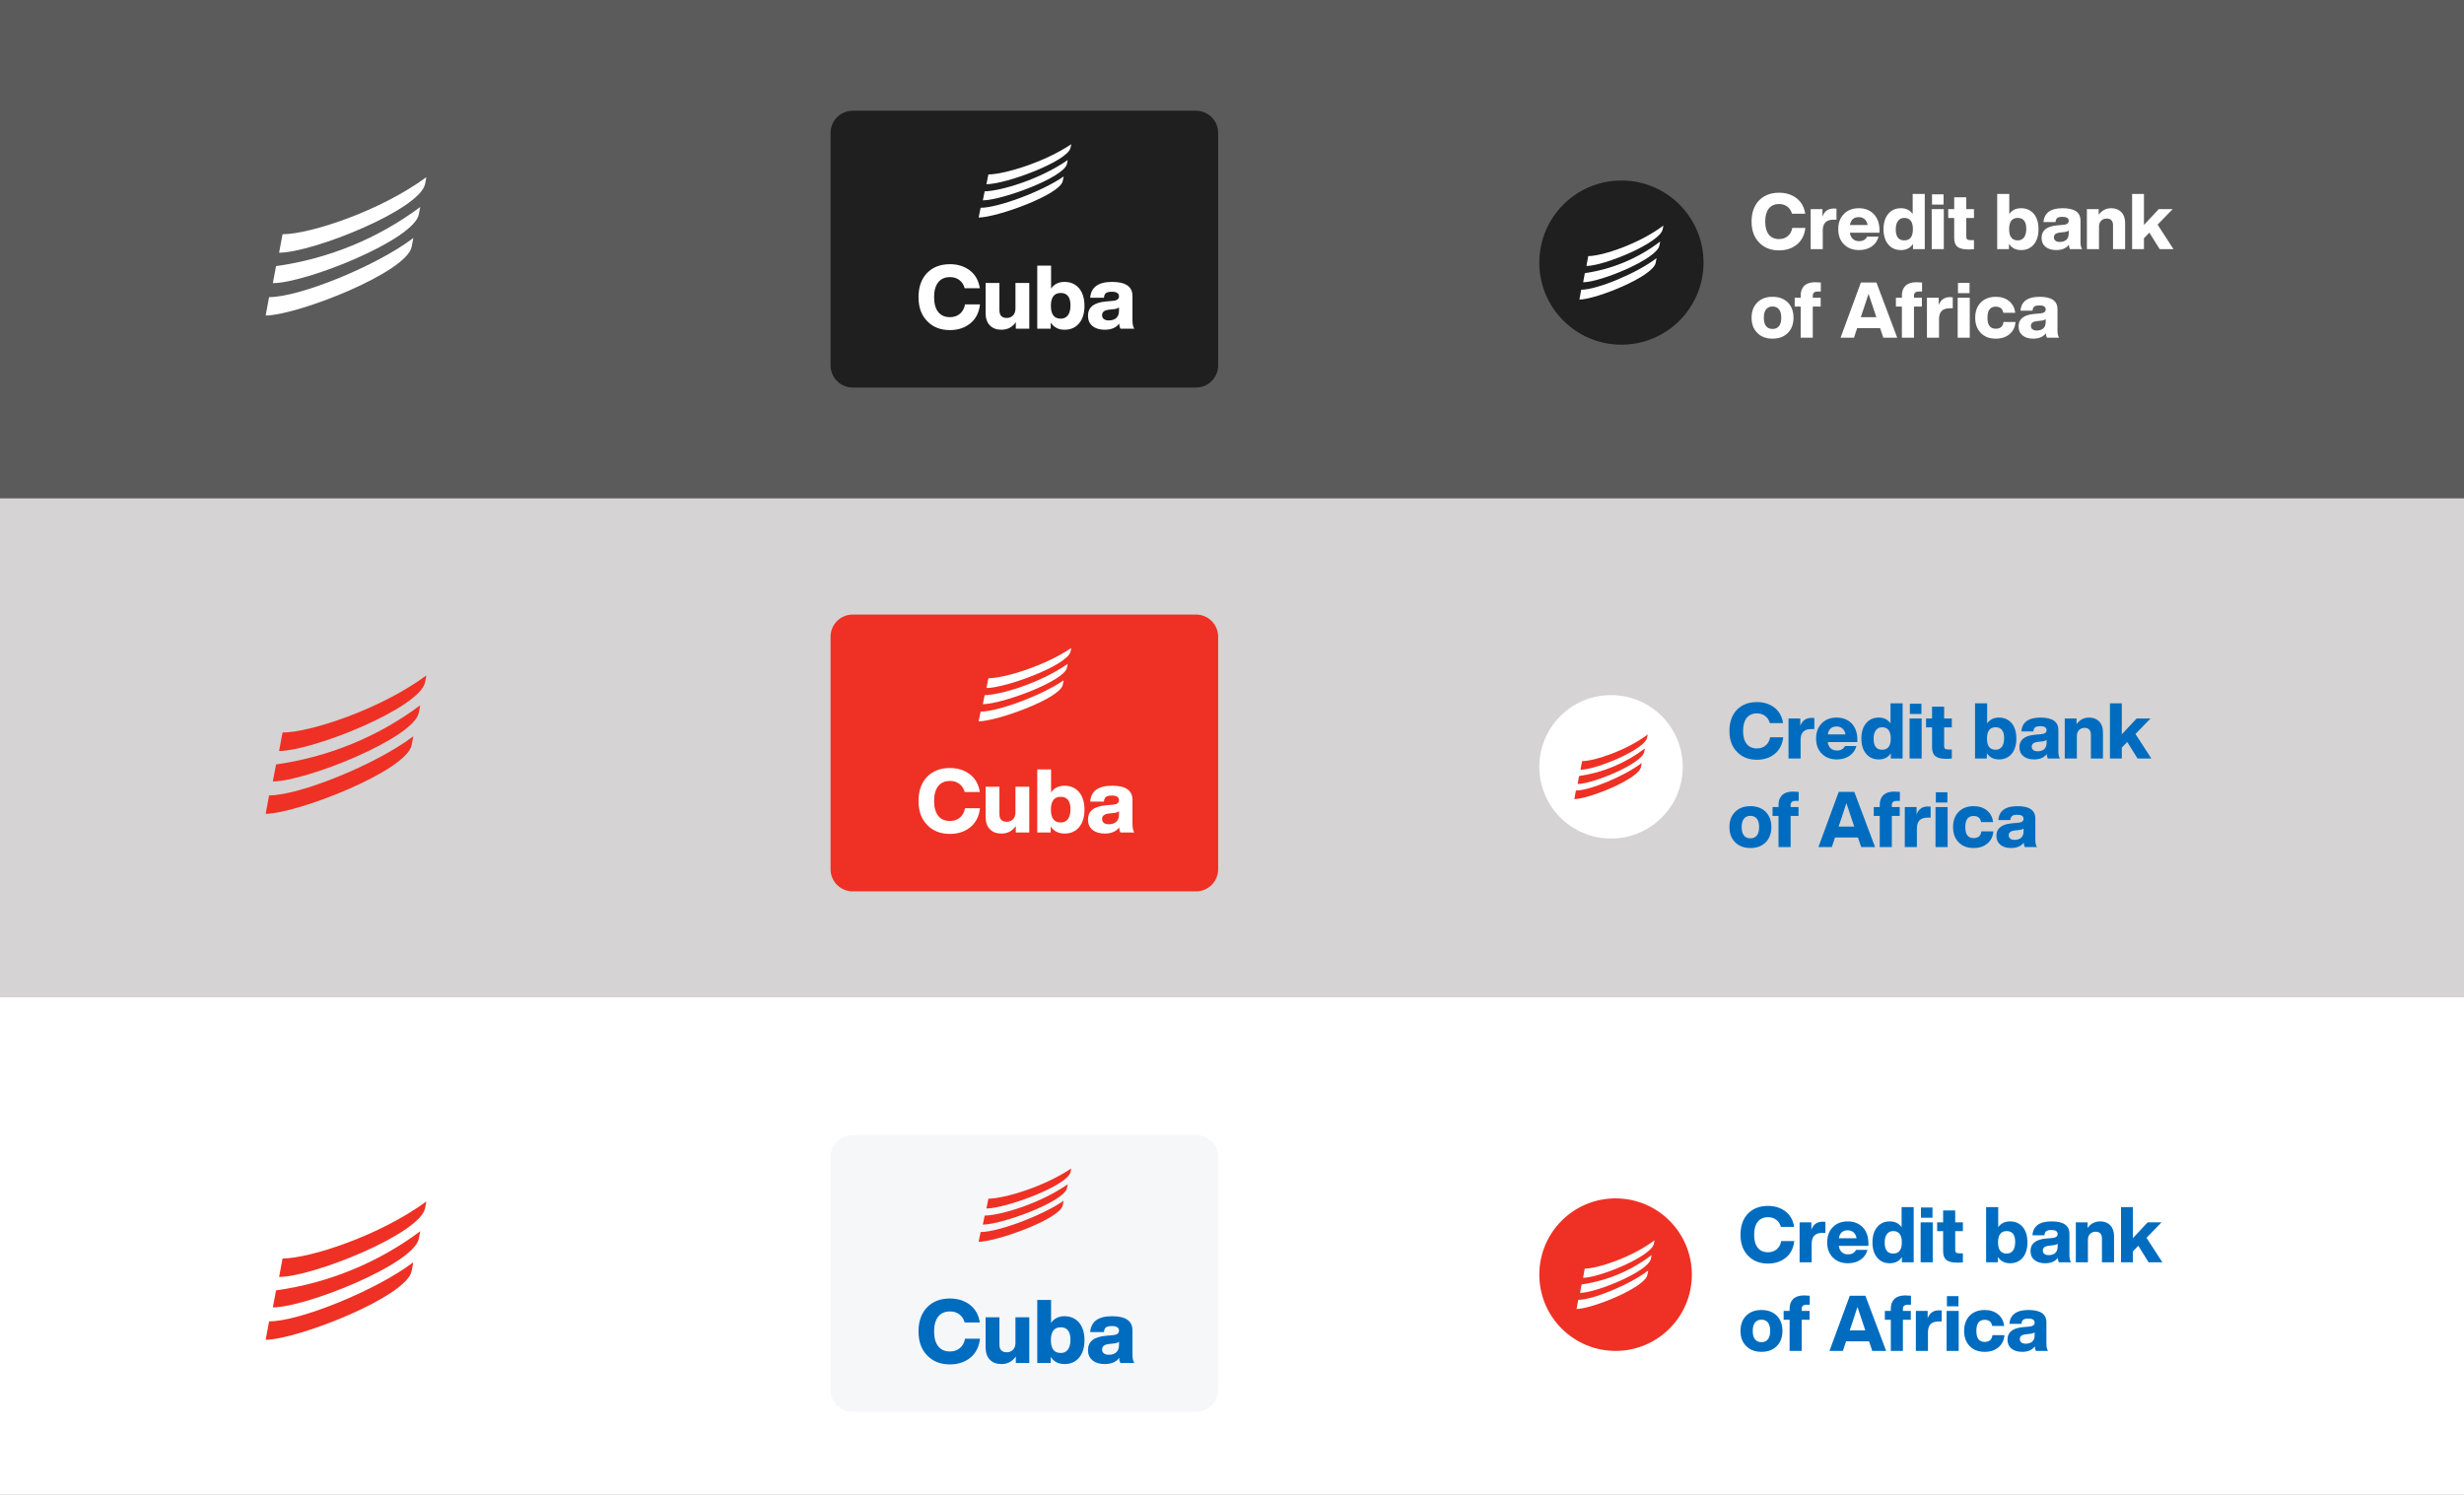 <svg width="445" height="270" viewBox="0 0 445 270" fill="none" xmlns="http://www.w3.org/2000/svg">
<rect x="0" y="0" width="445" height="270" fill="#333333" stroke="none"/>
<rect width="445" height="90" fill="#5B5B5B"/>
<rect y="90" width="445" height="90" fill="#D5D3D3"/>
<rect y="180" width="445" height="90" fill="white"/>
<path d="M216 20H154C151.791 20 150 21.791 150 24V66C150 68.209 151.791 70 154 70H216C218.209 70 220 68.209 220 66V24C220 21.791 218.209 20 216 20Z" fill="#1F1F1F"/>
<path fill-rule="evenodd" clip-rule="evenodd" d="M178.507 31.507L178.148 33.275C181.687 33.261 192.822 29.146 193.34 26.69C193.34 26.69 193.374 26.529 193.407 26.368C193.44 26.206 193.473 26.045 193.471 26.045C188.647 29.311 181.359 31.5 178.507 31.507ZM177.832 34.559L177.5 36.188C180.912 36.181 192.174 32.059 192.691 29.604L192.834 28.904C187.846 32.378 180.86 34.478 177.834 34.563M177.1 37.53L176.753 39.237V39.297C180.203 39.219 191.414 35.165 191.93 32.714L192.1 31.874C188.234 34.574 180.211 37.547 177.1 37.53Z" fill="white"/>
<path d="M171.564 59.621C173.004 59.621 174.236 59.221 175.244 58.405C176.236 57.605 176.812 56.453 176.988 54.981H174.284C174.156 55.717 173.836 56.277 173.356 56.677C172.86 57.093 172.268 57.285 171.564 57.285C170.636 57.285 169.932 56.981 169.436 56.341C168.94 55.717 168.7 54.821 168.7 53.669C168.7 52.517 168.94 51.637 169.436 50.997C169.932 50.373 170.636 50.053 171.564 50.053C172.236 50.053 172.796 50.229 173.26 50.581C173.724 50.933 174.044 51.413 174.22 52.053H176.956C176.748 50.677 176.14 49.605 175.148 48.837C174.156 48.101 172.972 47.717 171.564 47.717C169.82 47.717 168.444 48.261 167.42 49.317C166.396 50.389 165.884 51.845 165.884 53.669C165.884 55.493 166.396 56.933 167.452 58.005C168.492 59.093 169.868 59.621 171.564 59.621ZM183.393 55.717C183.393 56.261 183.233 56.693 182.945 56.981C182.641 57.285 182.273 57.429 181.825 57.429C180.929 57.429 180.497 56.965 180.497 56.021V51.109H178.001V56.517C178.001 57.493 178.257 58.245 178.769 58.773C179.281 59.301 179.985 59.557 180.865 59.557C181.953 59.557 182.817 59.109 183.457 58.197V59.365H185.889V51.109H183.393V55.717ZM192.257 50.917C191.201 50.917 190.385 51.317 189.825 52.117V47.973H187.329V59.365H189.761V58.261C190.321 59.125 191.153 59.557 192.257 59.557C193.361 59.557 194.241 59.173 194.897 58.389C195.537 57.621 195.857 56.565 195.857 55.237C195.857 53.925 195.537 52.869 194.897 52.085C194.241 51.317 193.361 50.917 192.257 50.917ZM191.569 57.557C190.385 57.557 189.793 56.789 189.793 55.237C189.793 53.701 190.385 52.917 191.569 52.917C192.737 52.917 193.329 53.669 193.329 55.173C193.329 55.941 193.169 56.533 192.865 56.949C192.545 57.365 192.113 57.557 191.569 57.557ZM204.86 59.365C204.635 59.045 204.524 58.549 204.524 57.845V53.461C204.524 51.765 203.292 50.917 200.844 50.917C198.348 50.917 197.036 51.877 196.892 53.781H199.372C199.404 53.365 199.532 53.093 199.74 52.933C199.948 52.773 200.316 52.693 200.828 52.693C201.66 52.693 202.092 52.981 202.092 53.525C202.092 54.005 201.724 54.277 201.02 54.341L199.724 54.453C197.564 54.645 196.492 55.493 196.492 57.029C196.492 57.829 196.764 58.437 197.308 58.885C197.852 59.333 198.588 59.557 199.5 59.557C200.7 59.557 201.58 59.189 202.14 58.437C202.14 58.821 202.22 59.125 202.348 59.365H204.86ZM200.252 57.877C199.868 57.877 199.564 57.797 199.356 57.621C199.132 57.461 199.036 57.221 199.036 56.933C199.036 56.357 199.436 56.037 200.236 55.941L201.26 55.829C201.66 55.781 201.932 55.669 202.092 55.509V56.117C202.092 56.709 201.916 57.157 201.596 57.445C201.26 57.733 200.812 57.877 200.252 57.877Z" fill="white"/>
<path d="M307.659 47.43C307.659 39.24 301.019 32.601 292.829 32.601C284.639 32.601 278 39.24 278 47.43C278 55.62 284.639 62.259 292.829 62.259C301.019 62.259 307.659 55.62 307.659 47.43Z" fill="#1F1F1F"/>
<path fill-rule="evenodd" clip-rule="evenodd" d="M286.837 46.255L286.51 48.04C289.72 48.026 299.819 43.873 300.288 41.395C300.288 41.395 300.319 41.239 300.349 41.071C300.378 40.914 300.408 40.744 300.406 40.744C296.036 44.039 289.422 46.25 286.835 46.256M286.223 49.336L285.92 50.98C289.014 50.98 299.229 46.812 299.698 44.334L299.827 43.626C295.855 46.661 291.171 48.627 286.223 49.337M285.566 52.333L285.254 54.05V54.112C288.376 54.034 298.55 49.943 299.019 47.467L299.175 46.62C295.669 49.348 288.391 52.345 285.568 52.328" fill="white"/>
<path d="M321.306 45.224C322.566 45.224 323.644 44.874 324.526 44.16C325.394 43.46 325.898 42.452 326.052 41.164H323.686C323.574 41.808 323.294 42.298 322.874 42.648C322.44 43.012 321.922 43.18 321.306 43.18C320.494 43.18 319.878 42.914 319.444 42.354C319.01 41.808 318.8 41.024 318.8 40.016C318.8 39.008 319.01 38.238 319.444 37.678C319.878 37.132 320.494 36.852 321.306 36.852C321.894 36.852 322.384 37.006 322.79 37.314C323.196 37.622 323.476 38.042 323.63 38.602H326.024C325.842 37.398 325.31 36.46 324.442 35.788C323.574 35.144 322.538 34.808 321.306 34.808C319.78 34.808 318.576 35.284 317.68 36.208C316.784 37.146 316.336 38.42 316.336 40.016C316.336 41.612 316.784 42.872 317.708 43.81C318.618 44.762 319.822 45.224 321.306 45.224ZM331.193 37.664C330.157 37.664 329.471 38.154 329.135 39.12V37.776H327.007V45H329.191V41.64C329.191 40.338 329.821 39.68 331.109 39.68H331.669V37.692C331.389 37.678 331.221 37.664 331.193 37.664ZM339.438 41.598C339.438 40.394 339.102 39.414 338.43 38.686C337.73 37.972 336.834 37.608 335.714 37.608C334.58 37.608 333.684 37.958 333.012 38.644C332.326 39.33 331.99 40.24 331.99 41.388C331.99 42.536 332.326 43.446 333.026 44.132C333.712 44.832 334.622 45.168 335.742 45.168C336.624 45.168 337.38 44.958 338.024 44.524C338.654 44.09 339.074 43.502 339.27 42.746H337.198C336.932 43.292 336.442 43.558 335.742 43.558C335.294 43.558 334.916 43.432 334.636 43.166C334.342 42.914 334.16 42.536 334.09 42.032H339.438V41.598ZM335.686 39.218C336.12 39.218 336.484 39.344 336.764 39.596C337.044 39.848 337.212 40.198 337.296 40.646H334.104C334.258 39.694 334.79 39.218 335.686 39.218ZM345.43 38.644C344.926 37.958 344.226 37.608 343.316 37.608C342.336 37.608 341.58 37.958 341.02 38.63C340.446 39.316 340.166 40.24 340.166 41.388C340.166 42.55 340.446 43.474 341.02 44.146C341.58 44.832 342.336 45.168 343.316 45.168C344.268 45.168 344.996 44.804 345.486 44.062V45H347.614V35.032H345.43V38.644ZM343.918 43.418C342.882 43.418 342.378 42.76 342.378 41.444C342.378 40.772 342.504 40.268 342.784 39.904C343.05 39.54 343.428 39.358 343.918 39.358C344.954 39.358 345.472 40.044 345.472 41.388C345.472 42.746 344.954 43.418 343.918 43.418ZM351.01 36.95V35.102H348.924V36.95H351.01ZM351.052 45V37.776H348.868V45H351.052ZM356.499 37.776H355.113V35.634H352.929V37.776H351.851V39.372H352.929V42.984C352.929 43.726 353.125 44.258 353.531 44.58C353.923 44.902 354.581 45.056 355.491 45.056C355.897 45.056 356.233 45.042 356.499 45V43.376H355.939C355.631 43.376 355.407 43.334 355.295 43.25C355.169 43.166 355.113 42.998 355.113 42.746V39.372H356.499V37.776ZM365.006 37.608C364.082 37.608 363.368 37.958 362.878 38.658V35.032H360.694V45H362.822V44.034C363.312 44.79 364.04 45.168 365.006 45.168C365.972 45.168 366.742 44.832 367.316 44.146C367.876 43.474 368.156 42.55 368.156 41.388C368.156 40.24 367.876 39.316 367.316 38.63C366.742 37.958 365.972 37.608 365.006 37.608ZM364.404 43.418C363.368 43.418 362.85 42.746 362.85 41.388C362.85 40.044 363.368 39.358 364.404 39.358C365.426 39.358 365.944 40.016 365.944 41.332C365.944 42.004 365.804 42.522 365.538 42.886C365.258 43.25 364.88 43.418 364.404 43.418ZM376.033 45C375.837 44.72 375.739 44.286 375.739 43.67V39.834C375.739 38.35 374.661 37.608 372.519 37.608C370.335 37.608 369.187 38.448 369.061 40.114H371.231C371.259 39.75 371.371 39.512 371.553 39.372C371.735 39.232 372.057 39.162 372.505 39.162C373.233 39.162 373.611 39.414 373.611 39.89C373.611 40.31 373.289 40.548 372.673 40.604L371.539 40.702C369.649 40.87 368.711 41.612 368.711 42.956C368.711 43.656 368.949 44.188 369.425 44.58C369.901 44.972 370.545 45.168 371.343 45.168C372.393 45.168 373.163 44.846 373.653 44.188C373.653 44.524 373.723 44.79 373.835 45H376.033ZM372.001 43.698C371.665 43.698 371.399 43.628 371.217 43.474C371.021 43.334 370.937 43.124 370.937 42.872C370.937 42.368 371.287 42.088 371.987 42.004L372.883 41.906C373.233 41.864 373.471 41.766 373.611 41.626V42.158C373.611 42.676 373.457 43.068 373.177 43.32C372.883 43.572 372.491 43.698 372.001 43.698ZM381.292 37.608C380.34 37.608 379.584 38.014 379.024 38.798V37.776H376.896V45H379.08V40.968C379.08 40.492 379.206 40.128 379.472 39.862C379.724 39.61 380.06 39.47 380.452 39.47C381.222 39.47 381.614 39.89 381.614 40.702V45H383.798V40.268C383.798 39.428 383.56 38.77 383.112 38.308C382.664 37.846 382.048 37.608 381.292 37.608ZM392.534 45L389.664 40.576L392.38 37.776H389.874L387.2 40.632V35.032H385.058V45H387.2V43.026L388.18 42.018L390.042 45H392.534ZM320.13 61.168C321.278 61.168 322.188 60.832 322.888 60.132C323.56 59.46 323.91 58.536 323.91 57.388C323.91 56.24 323.56 55.316 322.888 54.63C322.202 53.958 321.278 53.608 320.13 53.608C318.968 53.608 318.044 53.958 317.372 54.63C316.672 55.33 316.336 56.24 316.336 57.388C316.336 58.536 316.672 59.446 317.372 60.132C318.058 60.832 318.982 61.168 320.13 61.168ZM320.13 59.418C319.612 59.418 319.22 59.25 318.954 58.9C318.674 58.564 318.548 58.06 318.548 57.388C318.548 56.73 318.674 56.226 318.954 55.876C319.22 55.54 319.612 55.358 320.13 55.358C320.634 55.358 321.012 55.54 321.292 55.876C321.558 56.226 321.698 56.73 321.698 57.388C321.698 58.06 321.558 58.564 321.292 58.9C321.012 59.25 320.634 59.418 320.13 59.418ZM328.843 52.656V51.032C328.479 51.004 328.129 50.976 327.807 50.976C326.939 50.976 326.281 51.2 325.847 51.62C325.413 52.054 325.203 52.628 325.203 53.356V53.776H324.125V55.372H325.203V61H327.387V55.372H328.815V53.776H327.387V53.426C327.387 52.922 327.667 52.656 328.255 52.656H328.843ZM342.64 61L338.888 51.032H336.074L332.406 61H334.828L335.402 59.264H339.546L340.134 61H342.64ZM336.634 55.582C336.69 55.428 336.956 54.588 337.46 53.062C337.838 54.238 338.118 55.078 338.3 55.582L338.874 57.29H336.06L336.634 55.582ZM347.122 52.656V51.032C346.758 51.004 346.408 50.976 346.086 50.976C345.218 50.976 344.56 51.2 344.126 51.62C343.692 52.054 343.482 52.628 343.482 53.356V53.776H342.404V55.372H343.482V61H345.666V55.372H347.094V53.776H345.666V53.426C345.666 52.922 345.946 52.656 346.534 52.656H347.122ZM352.193 53.664C351.157 53.664 350.471 54.154 350.135 55.12V53.776H348.007V61H350.191V57.64C350.191 56.338 350.821 55.68 352.109 55.68H352.669V53.692C352.389 53.678 352.221 53.664 352.193 53.664ZM355.7 52.95V51.102H353.614V52.95H355.7ZM355.742 61V53.776H353.558V61H355.742ZM360.433 61.168C361.441 61.168 362.267 60.902 362.925 60.356C363.569 59.81 363.933 59.082 364.003 58.158H361.833C361.735 58.97 361.273 59.376 360.433 59.376C359.425 59.376 358.935 58.718 358.935 57.388C358.935 56.058 359.425 55.386 360.433 55.386C361.217 55.386 361.665 55.764 361.791 56.492H363.961C363.849 55.61 363.485 54.91 362.855 54.392C362.225 53.874 361.413 53.608 360.433 53.608C359.299 53.608 358.403 53.958 357.731 54.63C357.059 55.316 356.723 56.24 356.723 57.388C356.723 58.536 357.059 59.446 357.731 60.132C358.403 60.832 359.299 61.168 360.433 61.168ZM371.877 61C371.681 60.72 371.583 60.286 371.583 59.67V55.834C371.583 54.35 370.505 53.608 368.363 53.608C366.179 53.608 365.031 54.448 364.905 56.114H367.075C367.103 55.75 367.215 55.512 367.397 55.372C367.579 55.232 367.901 55.162 368.349 55.162C369.077 55.162 369.455 55.414 369.455 55.89C369.455 56.31 369.133 56.548 368.517 56.604L367.383 56.702C365.493 56.87 364.555 57.612 364.555 58.956C364.555 59.656 364.793 60.188 365.269 60.58C365.745 60.972 366.389 61.168 367.187 61.168C368.237 61.168 369.007 60.846 369.497 60.188C369.497 60.524 369.567 60.79 369.679 61H371.877ZM367.845 59.698C367.509 59.698 367.243 59.628 367.061 59.474C366.865 59.334 366.781 59.124 366.781 58.872C366.781 58.368 367.131 58.088 367.831 58.004L368.727 57.906C369.077 57.864 369.315 57.766 369.455 57.626V58.158C369.455 58.676 369.301 59.068 369.021 59.32C368.727 59.572 368.335 59.698 367.845 59.698Z" fill="white"/>
<path d="M305.55 230.225C305.55 222.617 299.383 216.45 291.775 216.45C284.167 216.45 278 222.617 278 230.225C278 237.833 284.167 244 291.775 244C299.383 244 305.55 237.833 305.55 230.225Z" fill="#EE3124"/>
<path fill-rule="evenodd" clip-rule="evenodd" d="M286.208 229.133L285.905 230.792C288.886 230.779 298.268 226.92 298.703 224.619C298.703 224.619 298.732 224.474 298.76 224.318C298.787 224.173 298.815 224.015 298.813 224.015C294.753 227.076 288.61 229.129 286.207 229.135M285.638 231.995L285.357 233.522C288.231 233.522 297.72 229.651 298.155 227.35L298.275 226.691C294.586 229.511 290.235 231.337 285.638 231.997M285.028 234.779L284.738 236.374V236.432C287.638 236.36 297.089 232.559 297.524 230.26L297.669 229.472C294.412 232.007 287.653 234.791 285.029 234.775" fill="white"/>
<path d="M319.306 228.224C320.566 228.224 321.644 227.874 322.526 227.16C323.394 226.46 323.898 225.452 324.052 224.164H321.686C321.574 224.808 321.294 225.298 320.874 225.648C320.44 226.012 319.922 226.18 319.306 226.18C318.494 226.18 317.878 225.914 317.444 225.354C317.01 224.808 316.8 224.024 316.8 223.016C316.8 222.008 317.01 221.238 317.444 220.678C317.878 220.132 318.494 219.852 319.306 219.852C319.894 219.852 320.384 220.006 320.79 220.314C321.196 220.622 321.476 221.042 321.63 221.602H324.024C323.842 220.398 323.31 219.46 322.442 218.788C321.574 218.144 320.538 217.808 319.306 217.808C317.78 217.808 316.576 218.284 315.68 219.208C314.784 220.146 314.336 221.42 314.336 223.016C314.336 224.612 314.784 225.872 315.708 226.81C316.618 227.762 317.822 228.224 319.306 228.224ZM329.193 220.664C328.157 220.664 327.471 221.154 327.135 222.12V220.776H325.007V228H327.191V224.64C327.191 223.338 327.821 222.68 329.109 222.68H329.669V220.692C329.389 220.678 329.221 220.664 329.193 220.664ZM337.438 224.598C337.438 223.394 337.102 222.414 336.43 221.686C335.73 220.972 334.834 220.608 333.714 220.608C332.58 220.608 331.684 220.958 331.012 221.644C330.326 222.33 329.99 223.24 329.99 224.388C329.99 225.536 330.326 226.446 331.026 227.132C331.712 227.832 332.622 228.168 333.742 228.168C334.624 228.168 335.38 227.958 336.024 227.524C336.654 227.09 337.074 226.502 337.27 225.746H335.198C334.932 226.292 334.442 226.558 333.742 226.558C333.294 226.558 332.916 226.432 332.636 226.166C332.342 225.914 332.16 225.536 332.09 225.032H337.438V224.598ZM333.686 222.218C334.12 222.218 334.484 222.344 334.764 222.596C335.044 222.848 335.212 223.198 335.296 223.646H332.104C332.258 222.694 332.79 222.218 333.686 222.218ZM343.43 221.644C342.926 220.958 342.226 220.608 341.316 220.608C340.336 220.608 339.58 220.958 339.02 221.63C338.446 222.316 338.166 223.24 338.166 224.388C338.166 225.55 338.446 226.474 339.02 227.146C339.58 227.832 340.336 228.168 341.316 228.168C342.268 228.168 342.996 227.804 343.486 227.062V228H345.614V218.032H343.43V221.644ZM341.918 226.418C340.882 226.418 340.378 225.76 340.378 224.444C340.378 223.772 340.504 223.268 340.784 222.904C341.05 222.54 341.428 222.358 341.918 222.358C342.954 222.358 343.472 223.044 343.472 224.388C343.472 225.746 342.954 226.418 341.918 226.418ZM349.01 219.95V218.102H346.924V219.95H349.01ZM349.052 228V220.776H346.868V228H349.052ZM354.499 220.776H353.113V218.634H350.929V220.776H349.851V222.372H350.929V225.984C350.929 226.726 351.125 227.258 351.531 227.58C351.923 227.902 352.581 228.056 353.491 228.056C353.897 228.056 354.233 228.042 354.499 228V226.376H353.939C353.631 226.376 353.407 226.334 353.295 226.25C353.169 226.166 353.113 225.998 353.113 225.746V222.372H354.499V220.776ZM363.006 220.608C362.082 220.608 361.368 220.958 360.878 221.658V218.032H358.694V228H360.822V227.034C361.312 227.79 362.04 228.168 363.006 228.168C363.972 228.168 364.742 227.832 365.316 227.146C365.876 226.474 366.156 225.55 366.156 224.388C366.156 223.24 365.876 222.316 365.316 221.63C364.742 220.958 363.972 220.608 363.006 220.608ZM362.404 226.418C361.368 226.418 360.85 225.746 360.85 224.388C360.85 223.044 361.368 222.358 362.404 222.358C363.426 222.358 363.944 223.016 363.944 224.332C363.944 225.004 363.804 225.522 363.538 225.886C363.258 226.25 362.88 226.418 362.404 226.418ZM374.033 228C373.837 227.72 373.739 227.286 373.739 226.67V222.834C373.739 221.35 372.661 220.608 370.519 220.608C368.335 220.608 367.187 221.448 367.061 223.114H369.231C369.259 222.75 369.371 222.512 369.553 222.372C369.735 222.232 370.057 222.162 370.505 222.162C371.233 222.162 371.611 222.414 371.611 222.89C371.611 223.31 371.289 223.548 370.673 223.604L369.539 223.702C367.649 223.87 366.711 224.612 366.711 225.956C366.711 226.656 366.949 227.188 367.425 227.58C367.901 227.972 368.545 228.168 369.343 228.168C370.393 228.168 371.163 227.846 371.653 227.188C371.653 227.524 371.723 227.79 371.835 228H374.033ZM370.001 226.698C369.665 226.698 369.399 226.628 369.217 226.474C369.021 226.334 368.937 226.124 368.937 225.872C368.937 225.368 369.287 225.088 369.987 225.004L370.883 224.906C371.233 224.864 371.471 224.766 371.611 224.626V225.158C371.611 225.676 371.457 226.068 371.177 226.32C370.883 226.572 370.491 226.698 370.001 226.698ZM379.292 220.608C378.34 220.608 377.584 221.014 377.024 221.798V220.776H374.896V228H377.08V223.968C377.08 223.492 377.206 223.128 377.472 222.862C377.724 222.61 378.06 222.47 378.452 222.47C379.222 222.47 379.614 222.89 379.614 223.702V228H381.798V223.268C381.798 222.428 381.56 221.77 381.112 221.308C380.664 220.846 380.048 220.608 379.292 220.608ZM390.534 228L387.664 223.576L390.38 220.776H387.874L385.2 223.632V218.032H383.058V228H385.2V226.026L386.18 225.018L388.042 228H390.534ZM318.13 244.168C319.278 244.168 320.188 243.832 320.888 243.132C321.56 242.46 321.91 241.536 321.91 240.388C321.91 239.24 321.56 238.316 320.888 237.63C320.202 236.958 319.278 236.608 318.13 236.608C316.968 236.608 316.044 236.958 315.372 237.63C314.672 238.33 314.336 239.24 314.336 240.388C314.336 241.536 314.672 242.446 315.372 243.132C316.058 243.832 316.982 244.168 318.13 244.168ZM318.13 242.418C317.612 242.418 317.22 242.25 316.954 241.9C316.674 241.564 316.548 241.06 316.548 240.388C316.548 239.73 316.674 239.226 316.954 238.876C317.22 238.54 317.612 238.358 318.13 238.358C318.634 238.358 319.012 238.54 319.292 238.876C319.558 239.226 319.698 239.73 319.698 240.388C319.698 241.06 319.558 241.564 319.292 241.9C319.012 242.25 318.634 242.418 318.13 242.418ZM326.843 235.656V234.032C326.479 234.004 326.129 233.976 325.807 233.976C324.939 233.976 324.281 234.2 323.847 234.62C323.413 235.054 323.203 235.628 323.203 236.356V236.776H322.125V238.372H323.203V244H325.387V238.372H326.815V236.776H325.387V236.426C325.387 235.922 325.667 235.656 326.255 235.656H326.843ZM340.64 244L336.888 234.032H334.074L330.406 244H332.828L333.402 242.264H337.546L338.134 244H340.64ZM334.634 238.582C334.69 238.428 334.956 237.588 335.46 236.062C335.838 237.238 336.118 238.078 336.3 238.582L336.874 240.29H334.06L334.634 238.582ZM345.122 235.656V234.032C344.758 234.004 344.408 233.976 344.086 233.976C343.218 233.976 342.56 234.2 342.126 234.62C341.692 235.054 341.482 235.628 341.482 236.356V236.776H340.404V238.372H341.482V244H343.666V238.372H345.094V236.776H343.666V236.426C343.666 235.922 343.946 235.656 344.534 235.656H345.122ZM350.193 236.664C349.157 236.664 348.471 237.154 348.135 238.12V236.776H346.007V244H348.191V240.64C348.191 239.338 348.821 238.68 350.109 238.68H350.669V236.692C350.389 236.678 350.221 236.664 350.193 236.664ZM353.7 235.95V234.102H351.614V235.95H353.7ZM353.742 244V236.776H351.558V244H353.742ZM358.433 244.168C359.441 244.168 360.267 243.902 360.925 243.356C361.569 242.81 361.933 242.082 362.003 241.158H359.833C359.735 241.97 359.273 242.376 358.433 242.376C357.425 242.376 356.935 241.718 356.935 240.388C356.935 239.058 357.425 238.386 358.433 238.386C359.217 238.386 359.665 238.764 359.791 239.492H361.961C361.849 238.61 361.485 237.91 360.855 237.392C360.225 236.874 359.413 236.608 358.433 236.608C357.299 236.608 356.403 236.958 355.731 237.63C355.059 238.316 354.723 239.24 354.723 240.388C354.723 241.536 355.059 242.446 355.731 243.132C356.403 243.832 357.299 244.168 358.433 244.168ZM369.877 244C369.681 243.72 369.583 243.286 369.583 242.67V238.834C369.583 237.35 368.505 236.608 366.363 236.608C364.179 236.608 363.031 237.448 362.905 239.114H365.075C365.103 238.75 365.215 238.512 365.397 238.372C365.579 238.232 365.901 238.162 366.349 238.162C367.077 238.162 367.455 238.414 367.455 238.89C367.455 239.31 367.133 239.548 366.517 239.604L365.383 239.702C363.493 239.87 362.555 240.612 362.555 241.956C362.555 242.656 362.793 243.188 363.269 243.58C363.745 243.972 364.389 244.168 365.187 244.168C366.237 244.168 367.007 243.846 367.497 243.188C367.497 243.524 367.567 243.79 367.679 244H369.877ZM365.845 242.698C365.509 242.698 365.243 242.628 365.061 242.474C364.865 242.334 364.781 242.124 364.781 241.872C364.781 241.368 365.131 241.088 365.831 241.004L366.727 240.906C367.077 240.864 367.315 240.766 367.455 240.626V241.158C367.455 241.676 367.301 242.068 367.021 242.32C366.727 242.572 366.335 242.698 365.845 242.698Z" fill="#006CC0"/>
<path d="M216 205H154C151.791 205 150 206.791 150 209V251C150 253.209 151.791 255 154 255H216C218.209 255 220 253.209 220 251V209C220 206.791 218.209 205 216 205Z" fill="#F5F7F9"/>
<path fill-rule="evenodd" clip-rule="evenodd" d="M178.507 216.507L178.148 218.275C181.687 218.261 192.822 214.146 193.34 211.69C193.34 211.69 193.374 211.529 193.407 211.368C193.44 211.206 193.473 211.045 193.471 211.045C188.647 214.311 181.359 216.5 178.507 216.507ZM177.832 219.559L177.5 221.188C180.912 221.181 192.174 217.059 192.691 214.604L192.834 213.904C187.846 217.378 180.86 219.478 177.834 219.563M177.1 222.53L176.753 224.237V224.297C180.203 224.219 191.414 220.165 191.93 217.714L192.1 216.874C188.234 219.574 180.211 222.547 177.1 222.53Z" fill="#EE3124"/>
<path d="M171.564 246.438C173.004 246.438 174.236 246.038 175.244 245.222C176.236 244.422 176.812 243.27 176.988 241.798H174.284C174.156 242.534 173.836 243.094 173.356 243.494C172.86 243.91 172.268 244.102 171.564 244.102C170.636 244.102 169.932 243.798 169.436 243.158C168.94 242.534 168.7 241.638 168.7 240.486C168.7 239.334 168.94 238.454 169.436 237.814C169.932 237.19 170.636 236.87 171.564 236.87C172.236 236.87 172.796 237.046 173.26 237.398C173.724 237.75 174.044 238.23 174.22 238.87H176.956C176.748 237.494 176.14 236.422 175.148 235.654C174.156 234.918 172.972 234.534 171.564 234.534C169.82 234.534 168.444 235.078 167.42 236.134C166.396 237.206 165.884 238.662 165.884 240.486C165.884 242.31 166.396 243.75 167.452 244.822C168.492 245.91 169.868 246.438 171.564 246.438ZM183.393 242.534C183.393 243.078 183.233 243.51 182.945 243.798C182.641 244.102 182.273 244.246 181.825 244.246C180.929 244.246 180.497 243.782 180.497 242.838V237.926H178.001V243.334C178.001 244.31 178.257 245.062 178.769 245.59C179.281 246.118 179.985 246.374 180.865 246.374C181.953 246.374 182.817 245.926 183.457 245.014V246.182H185.889V237.926H183.393V242.534ZM192.257 237.734C191.201 237.734 190.385 238.134 189.825 238.934V234.79H187.329V246.182H189.761V245.078C190.321 245.942 191.153 246.374 192.257 246.374C193.361 246.374 194.241 245.99 194.897 245.206C195.537 244.438 195.857 243.382 195.857 242.054C195.857 240.742 195.537 239.686 194.897 238.902C194.241 238.134 193.361 237.734 192.257 237.734ZM191.569 244.374C190.385 244.374 189.793 243.606 189.793 242.054C189.793 240.518 190.385 239.734 191.569 239.734C192.737 239.734 193.329 240.486 193.329 241.99C193.329 242.758 193.169 243.35 192.865 243.766C192.545 244.182 192.113 244.374 191.569 244.374ZM204.86 246.182C204.635 245.862 204.524 245.366 204.524 244.662V240.278C204.524 238.582 203.292 237.734 200.844 237.734C198.348 237.734 197.036 238.694 196.892 240.598H199.372C199.404 240.182 199.532 239.91 199.74 239.75C199.948 239.59 200.316 239.51 200.828 239.51C201.66 239.51 202.092 239.798 202.092 240.342C202.092 240.822 201.724 241.094 201.02 241.158L199.724 241.27C197.564 241.462 196.492 242.31 196.492 243.846C196.492 244.646 196.764 245.254 197.308 245.702C197.852 246.15 198.588 246.374 199.5 246.374C200.7 246.374 201.58 246.006 202.14 245.254C202.14 245.638 202.22 245.942 202.348 246.182H204.86ZM200.252 244.694C199.868 244.694 199.564 244.614 199.356 244.438C199.132 244.278 199.036 244.038 199.036 243.75C199.036 243.174 199.436 242.854 200.236 242.758L201.26 242.646C201.66 242.598 201.932 242.486 202.092 242.326V242.934C202.092 243.526 201.916 243.974 201.596 244.262C201.26 244.55 200.812 244.694 200.252 244.694Z" fill="#006CC0"/>
<path d="M216 111H154C151.791 111 150 112.791 150 115V157C150 159.209 151.791 161 154 161H216C218.209 161 220 159.209 220 157V115C220 112.791 218.209 111 216 111Z" fill="#EE3124"/>
<path fill-rule="evenodd" clip-rule="evenodd" d="M178.507 122.507L178.148 124.275C181.687 124.261 192.822 120.146 193.34 117.69C193.34 117.69 193.374 117.529 193.407 117.368C193.44 117.206 193.473 117.045 193.471 117.045C188.647 120.311 181.359 122.5 178.507 122.507ZM177.832 125.559L177.5 127.188C180.912 127.181 192.174 123.059 192.691 120.604L192.834 119.904C187.846 123.378 180.86 125.478 177.834 125.563M177.1 128.53L176.753 130.237V130.297C180.203 130.219 191.414 126.165 191.93 123.714L192.1 122.874C188.234 125.574 180.211 128.547 177.1 128.53Z" fill="white"/>
<path d="M171.564 150.621C173.004 150.621 174.236 150.221 175.244 149.405C176.236 148.605 176.812 147.453 176.988 145.981H174.284C174.156 146.717 173.836 147.277 173.356 147.677C172.86 148.093 172.268 148.285 171.564 148.285C170.636 148.285 169.932 147.981 169.436 147.341C168.94 146.717 168.7 145.821 168.7 144.669C168.7 143.517 168.94 142.637 169.436 141.997C169.932 141.373 170.636 141.053 171.564 141.053C172.236 141.053 172.796 141.229 173.26 141.581C173.724 141.933 174.044 142.413 174.22 143.053H176.956C176.748 141.677 176.14 140.605 175.148 139.837C174.156 139.101 172.972 138.717 171.564 138.717C169.82 138.717 168.444 139.261 167.42 140.317C166.396 141.389 165.884 142.845 165.884 144.669C165.884 146.493 166.396 147.933 167.452 149.005C168.492 150.093 169.868 150.621 171.564 150.621ZM183.393 146.717C183.393 147.261 183.233 147.693 182.945 147.981C182.641 148.285 182.273 148.429 181.825 148.429C180.929 148.429 180.497 147.965 180.497 147.021V142.109H178.001V147.517C178.001 148.493 178.257 149.245 178.769 149.773C179.281 150.301 179.985 150.557 180.865 150.557C181.953 150.557 182.817 150.109 183.457 149.197V150.365H185.889V142.109H183.393V146.717ZM192.257 141.917C191.201 141.917 190.385 142.317 189.825 143.117V138.973H187.329V150.365H189.761V149.261C190.321 150.125 191.153 150.557 192.257 150.557C193.361 150.557 194.241 150.173 194.897 149.389C195.537 148.621 195.857 147.565 195.857 146.237C195.857 144.925 195.537 143.869 194.897 143.085C194.241 142.317 193.361 141.917 192.257 141.917ZM191.569 148.557C190.385 148.557 189.793 147.789 189.793 146.237C189.793 144.701 190.385 143.917 191.569 143.917C192.737 143.917 193.329 144.669 193.329 146.173C193.329 146.941 193.169 147.533 192.865 147.949C192.545 148.365 192.113 148.557 191.569 148.557ZM204.86 150.365C204.635 150.045 204.524 149.549 204.524 148.845V144.461C204.524 142.765 203.292 141.917 200.844 141.917C198.348 141.917 197.036 142.877 196.892 144.781H199.372C199.404 144.365 199.532 144.093 199.74 143.933C199.948 143.773 200.316 143.693 200.828 143.693C201.66 143.693 202.092 143.981 202.092 144.525C202.092 145.005 201.724 145.277 201.02 145.341L199.724 145.453C197.564 145.645 196.492 146.493 196.492 148.029C196.492 148.829 196.764 149.437 197.308 149.885C197.852 150.333 198.588 150.557 199.5 150.557C200.7 150.557 201.58 150.189 202.14 149.437C202.14 149.821 202.22 150.125 202.348 150.365H204.86ZM200.252 148.877C199.868 148.877 199.564 148.797 199.356 148.621C199.132 148.461 199.036 148.221 199.036 147.933C199.036 147.357 199.436 147.037 200.236 146.941L201.26 146.829C201.66 146.781 201.932 146.669 202.092 146.509V147.117C202.092 147.709 201.916 148.157 201.596 148.445C201.26 148.733 200.812 148.877 200.252 148.877Z" fill="white"/>
<path d="M303.909 138.502C303.909 131.348 298.109 125.548 290.955 125.548C283.8 125.548 278 131.348 278 138.502C278 145.657 283.8 151.457 290.955 151.457C298.109 151.457 303.909 145.657 303.909 138.502Z" fill="white"/>
<path fill-rule="evenodd" clip-rule="evenodd" d="M285.719 137.475L285.434 139.036C288.238 139.023 297.061 135.395 297.47 133.231C297.47 133.231 297.497 133.094 297.523 132.947C297.549 132.811 297.575 132.662 297.573 132.662C293.755 135.541 287.978 137.471 285.718 137.477M285.183 140.167L284.919 141.603C287.622 141.603 296.545 137.962 296.954 135.798L297.068 135.179C293.598 137.831 289.506 139.548 285.183 140.169M284.609 142.786L284.337 144.285V144.34C287.064 144.272 295.952 140.698 296.361 138.535L296.498 137.795C293.435 140.178 287.078 142.796 284.611 142.781" fill="#EE3124"/>
<path d="M317.306 137.224C318.566 137.224 319.644 136.874 320.526 136.16C321.394 135.46 321.898 134.452 322.052 133.164H319.686C319.574 133.808 319.294 134.298 318.874 134.648C318.44 135.012 317.922 135.18 317.306 135.18C316.494 135.18 315.878 134.914 315.444 134.354C315.01 133.808 314.8 133.024 314.8 132.016C314.8 131.008 315.01 130.238 315.444 129.678C315.878 129.132 316.494 128.852 317.306 128.852C317.894 128.852 318.384 129.006 318.79 129.314C319.196 129.622 319.476 130.042 319.63 130.602H322.024C321.842 129.398 321.31 128.46 320.442 127.788C319.574 127.144 318.538 126.808 317.306 126.808C315.78 126.808 314.576 127.284 313.68 128.208C312.784 129.146 312.336 130.42 312.336 132.016C312.336 133.612 312.784 134.872 313.708 135.81C314.618 136.762 315.822 137.224 317.306 137.224ZM327.193 129.664C326.157 129.664 325.471 130.154 325.135 131.12V129.776H323.007V137H325.191V133.64C325.191 132.338 325.821 131.68 327.109 131.68H327.669V129.692C327.389 129.678 327.221 129.664 327.193 129.664ZM335.438 133.598C335.438 132.394 335.102 131.414 334.43 130.686C333.73 129.972 332.834 129.608 331.714 129.608C330.58 129.608 329.684 129.958 329.012 130.644C328.326 131.33 327.99 132.24 327.99 133.388C327.99 134.536 328.326 135.446 329.026 136.132C329.712 136.832 330.622 137.168 331.742 137.168C332.624 137.168 333.38 136.958 334.024 136.524C334.654 136.09 335.074 135.502 335.27 134.746H333.198C332.932 135.292 332.442 135.558 331.742 135.558C331.294 135.558 330.916 135.432 330.636 135.166C330.342 134.914 330.16 134.536 330.09 134.032H335.438V133.598ZM331.686 131.218C332.12 131.218 332.484 131.344 332.764 131.596C333.044 131.848 333.212 132.198 333.296 132.646H330.104C330.258 131.694 330.79 131.218 331.686 131.218ZM341.43 130.644C340.926 129.958 340.226 129.608 339.316 129.608C338.336 129.608 337.58 129.958 337.02 130.63C336.446 131.316 336.166 132.24 336.166 133.388C336.166 134.55 336.446 135.474 337.02 136.146C337.58 136.832 338.336 137.168 339.316 137.168C340.268 137.168 340.996 136.804 341.486 136.062V137H343.614V127.032H341.43V130.644ZM339.918 135.418C338.882 135.418 338.378 134.76 338.378 133.444C338.378 132.772 338.504 132.268 338.784 131.904C339.05 131.54 339.428 131.358 339.918 131.358C340.954 131.358 341.472 132.044 341.472 133.388C341.472 134.746 340.954 135.418 339.918 135.418ZM347.01 128.95V127.102H344.924V128.95H347.01ZM347.052 137V129.776H344.868V137H347.052ZM352.499 129.776H351.113V127.634H348.929V129.776H347.851V131.372H348.929V134.984C348.929 135.726 349.125 136.258 349.531 136.58C349.923 136.902 350.581 137.056 351.491 137.056C351.897 137.056 352.233 137.042 352.499 137V135.376H351.939C351.631 135.376 351.407 135.334 351.295 135.25C351.169 135.166 351.113 134.998 351.113 134.746V131.372H352.499V129.776ZM361.006 129.608C360.082 129.608 359.368 129.958 358.878 130.658V127.032H356.694V137H358.822V136.034C359.312 136.79 360.04 137.168 361.006 137.168C361.972 137.168 362.742 136.832 363.316 136.146C363.876 135.474 364.156 134.55 364.156 133.388C364.156 132.24 363.876 131.316 363.316 130.63C362.742 129.958 361.972 129.608 361.006 129.608ZM360.404 135.418C359.368 135.418 358.85 134.746 358.85 133.388C358.85 132.044 359.368 131.358 360.404 131.358C361.426 131.358 361.944 132.016 361.944 133.332C361.944 134.004 361.804 134.522 361.538 134.886C361.258 135.25 360.88 135.418 360.404 135.418ZM372.033 137C371.837 136.72 371.739 136.286 371.739 135.67V131.834C371.739 130.35 370.661 129.608 368.519 129.608C366.335 129.608 365.187 130.448 365.061 132.114H367.231C367.259 131.75 367.371 131.512 367.553 131.372C367.735 131.232 368.057 131.162 368.505 131.162C369.233 131.162 369.611 131.414 369.611 131.89C369.611 132.31 369.289 132.548 368.673 132.604L367.539 132.702C365.649 132.87 364.711 133.612 364.711 134.956C364.711 135.656 364.949 136.188 365.425 136.58C365.901 136.972 366.545 137.168 367.343 137.168C368.393 137.168 369.163 136.846 369.653 136.188C369.653 136.524 369.723 136.79 369.835 137H372.033ZM368.001 135.698C367.665 135.698 367.399 135.628 367.217 135.474C367.021 135.334 366.937 135.124 366.937 134.872C366.937 134.368 367.287 134.088 367.987 134.004L368.883 133.906C369.233 133.864 369.471 133.766 369.611 133.626V134.158C369.611 134.676 369.457 135.068 369.177 135.32C368.883 135.572 368.491 135.698 368.001 135.698ZM377.292 129.608C376.34 129.608 375.584 130.014 375.024 130.798V129.776H372.896V137H375.08V132.968C375.08 132.492 375.206 132.128 375.472 131.862C375.724 131.61 376.06 131.47 376.452 131.47C377.222 131.47 377.614 131.89 377.614 132.702V137H379.798V132.268C379.798 131.428 379.56 130.77 379.112 130.308C378.664 129.846 378.048 129.608 377.292 129.608ZM388.534 137L385.664 132.576L388.38 129.776H385.874L383.2 132.632V127.032H381.058V137H383.2V135.026L384.18 134.018L386.042 137H388.534ZM316.13 153.168C317.278 153.168 318.188 152.832 318.888 152.132C319.56 151.46 319.91 150.536 319.91 149.388C319.91 148.24 319.56 147.316 318.888 146.63C318.202 145.958 317.278 145.608 316.13 145.608C314.968 145.608 314.044 145.958 313.372 146.63C312.672 147.33 312.336 148.24 312.336 149.388C312.336 150.536 312.672 151.446 313.372 152.132C314.058 152.832 314.982 153.168 316.13 153.168ZM316.13 151.418C315.612 151.418 315.22 151.25 314.954 150.9C314.674 150.564 314.548 150.06 314.548 149.388C314.548 148.73 314.674 148.226 314.954 147.876C315.22 147.54 315.612 147.358 316.13 147.358C316.634 147.358 317.012 147.54 317.292 147.876C317.558 148.226 317.698 148.73 317.698 149.388C317.698 150.06 317.558 150.564 317.292 150.9C317.012 151.25 316.634 151.418 316.13 151.418ZM324.843 144.656V143.032C324.479 143.004 324.129 142.976 323.807 142.976C322.939 142.976 322.281 143.2 321.847 143.62C321.413 144.054 321.203 144.628 321.203 145.356V145.776H320.125V147.372H321.203V153H323.387V147.372H324.815V145.776H323.387V145.426C323.387 144.922 323.667 144.656 324.255 144.656H324.843ZM338.64 153L334.888 143.032H332.074L328.406 153H330.828L331.402 151.264H335.546L336.134 153H338.64ZM332.634 147.582C332.69 147.428 332.956 146.588 333.46 145.062C333.838 146.238 334.118 147.078 334.3 147.582L334.874 149.29H332.06L332.634 147.582ZM343.122 144.656V143.032C342.758 143.004 342.408 142.976 342.086 142.976C341.218 142.976 340.56 143.2 340.126 143.62C339.692 144.054 339.482 144.628 339.482 145.356V145.776H338.404V147.372H339.482V153H341.666V147.372H343.094V145.776H341.666V145.426C341.666 144.922 341.946 144.656 342.534 144.656H343.122ZM348.193 145.664C347.157 145.664 346.471 146.154 346.135 147.12V145.776H344.007V153H346.191V149.64C346.191 148.338 346.821 147.68 348.109 147.68H348.669V145.692C348.389 145.678 348.221 145.664 348.193 145.664ZM351.7 144.95V143.102H349.614V144.95H351.7ZM351.742 153V145.776H349.558V153H351.742ZM356.433 153.168C357.441 153.168 358.267 152.902 358.925 152.356C359.569 151.81 359.933 151.082 360.003 150.158H357.833C357.735 150.97 357.273 151.376 356.433 151.376C355.425 151.376 354.935 150.718 354.935 149.388C354.935 148.058 355.425 147.386 356.433 147.386C357.217 147.386 357.665 147.764 357.791 148.492H359.961C359.849 147.61 359.485 146.91 358.855 146.392C358.225 145.874 357.413 145.608 356.433 145.608C355.299 145.608 354.403 145.958 353.731 146.63C353.059 147.316 352.723 148.24 352.723 149.388C352.723 150.536 353.059 151.446 353.731 152.132C354.403 152.832 355.299 153.168 356.433 153.168ZM367.877 153C367.681 152.72 367.583 152.286 367.583 151.67V147.834C367.583 146.35 366.505 145.608 364.363 145.608C362.179 145.608 361.031 146.448 360.905 148.114H363.075C363.103 147.75 363.215 147.512 363.397 147.372C363.579 147.232 363.901 147.162 364.349 147.162C365.077 147.162 365.455 147.414 365.455 147.89C365.455 148.31 365.133 148.548 364.517 148.604L363.383 148.702C361.493 148.87 360.555 149.612 360.555 150.956C360.555 151.656 360.793 152.188 361.269 152.58C361.745 152.972 362.389 153.168 363.187 153.168C364.237 153.168 365.007 152.846 365.497 152.188C365.497 152.524 365.567 152.79 365.679 153H367.877ZM363.845 151.698C363.509 151.698 363.243 151.628 363.061 151.474C362.865 151.334 362.781 151.124 362.781 150.872C362.781 150.368 363.131 150.088 363.831 150.004L364.727 149.906C365.077 149.864 365.315 149.766 365.455 149.626V150.158C365.455 150.676 365.301 151.068 365.021 151.32C364.727 151.572 364.335 151.698 363.845 151.698Z" fill="#006CC0"/>
<path fill-rule="evenodd" clip-rule="evenodd" d="M51.029 42.305L50.405 45.644C56.547 45.618 75.877 37.85 76.773 33.217C76.773 33.217 76.833 32.925 76.889 32.61C76.946 32.318 77.003 32 77 32C68.635 38.162 55.977 42.296 51.026 42.308M49.855 48.067L49.276 51.141C55.197 51.141 74.747 43.347 75.644 38.714L75.891 37.389C68.29 43.065 59.326 46.742 49.855 48.07M48.597 53.672L48 56.883V57C53.975 56.854 73.448 49.203 74.344 44.573L74.643 42.988C67.933 48.091 54.005 53.696 48.6 53.663" fill="white"/>
<path fill-rule="evenodd" clip-rule="evenodd" d="M51.029 132.305L50.405 135.644C56.547 135.618 75.877 127.85 76.773 123.217C76.773 123.217 76.833 122.925 76.889 122.61C76.946 122.318 77.003 122 77 122C68.635 128.162 55.977 132.296 51.026 132.308M49.855 138.067L49.276 141.141C55.197 141.141 74.747 133.347 75.644 128.714L75.891 127.389C68.29 133.065 59.326 136.742 49.855 138.07M48.597 143.672L48 146.883V147C53.975 146.854 73.448 139.203 74.344 134.573L74.643 132.988C67.933 138.091 54.005 143.695 48.6 143.663" fill="#EE3124"/>
<path fill-rule="evenodd" clip-rule="evenodd" d="M51.029 227.305L50.405 230.644C56.547 230.618 75.877 222.85 76.773 218.217C76.773 218.217 76.833 217.925 76.889 217.61C76.946 217.318 77.003 217 77 217C68.635 223.162 55.977 227.296 51.026 227.308M49.855 233.067L49.276 236.141C55.197 236.141 74.747 228.347 75.644 223.714L75.891 222.389C68.29 228.065 59.326 231.742 49.855 233.07M48.597 238.672L48 241.883V242C53.975 241.854 73.448 234.203 74.344 229.573L74.643 227.988C67.933 233.091 54.005 238.695 48.6 238.663" fill="#EE3124"/>
</svg>
